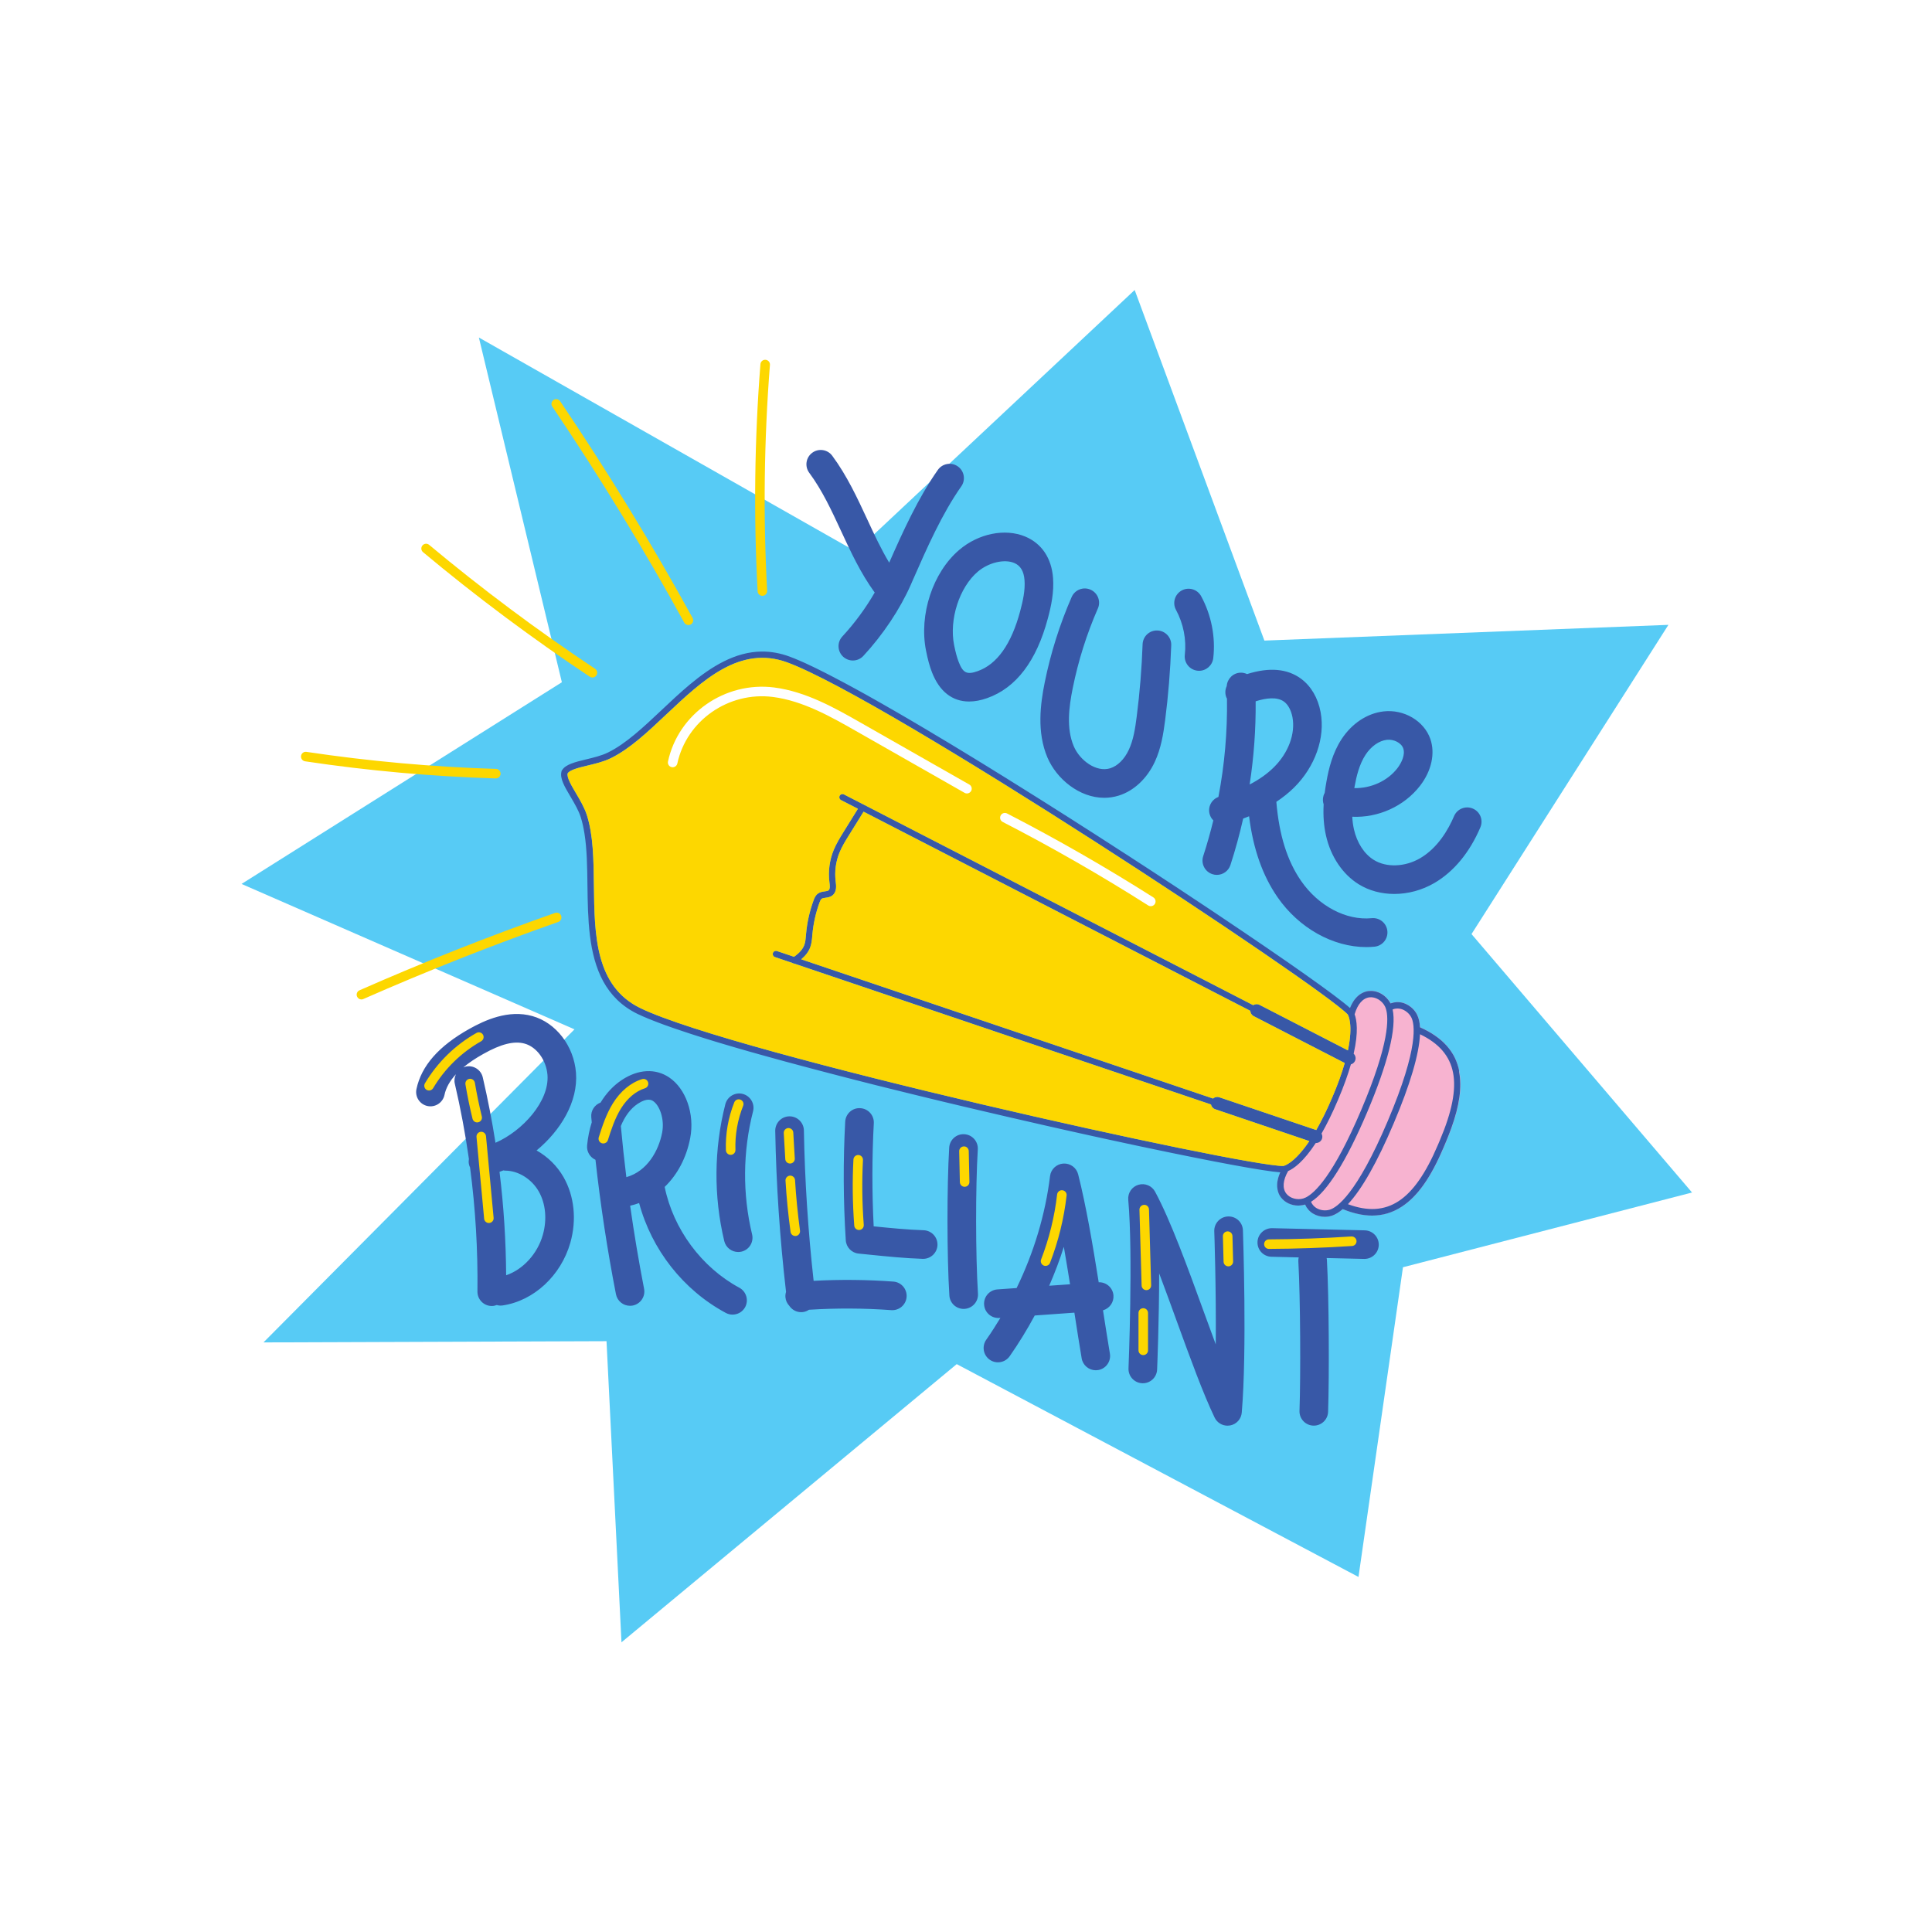 <svg xmlns="http://www.w3.org/2000/svg" xmlns:xlink="http://www.w3.org/1999/xlink" width="400" zoomAndPan="magnify" viewBox="0 0 300 300" height="400" preserveAspectRatio="xMidYMid meet" version="1.0"><defs><clipPath id="0ef115e90f"><path d="M 37.238 45.031 L 262.988 45.031 L 262.988 255.031 L 37.238 255.031 Z M 37.238 45.031 " clip-rule="nonzero"/></clipPath></defs><rect x="-30" width="360" fill="#ffffff" y="-30" height="360" fill-opacity="1"/><rect x="-30" width="360" fill="#ffffff" y="-30" height="360" fill-opacity="1"/><g clip-path="url(#0ef115e90f)"><path fill="#57cbf5" d="M 37.508 137.258 L 87.246 105.938 L 74.359 52.41 L 132.883 85.629 L 176.191 45.031 L 196.332 99.469 L 259.07 97.027 L 228.496 145.043 L 262.738 185.172 L 217.852 196.777 L 210.945 244.867 L 148.559 211.82 L 96.504 255.016 L 94.18 208.258 L 40.914 208.449 L 89.203 159.836 Z M 37.508 137.258 " fill-opacity="1" fill-rule="nonzero"/></g><path fill="#f7b3d0" d="M 225 176.195 C 225 176.188 225 176.188 225.004 176.184 C 225.137 175.844 225.262 175.508 225.379 175.184 C 226.664 171.609 227.059 168.773 226.605 166.391 C 226.023 163.324 224.016 161.066 220.5 159.508 C 220.449 158.703 220.301 158.031 220.031 157.516 C 219.574 156.637 218.742 155.965 217.801 155.711 C 217.172 155.539 216.523 155.578 215.934 155.805 C 215.93 155.797 215.926 155.781 215.922 155.77 C 215.922 155.766 215.914 155.766 215.914 155.762 C 215.855 155.648 215.781 155.539 215.711 155.43 C 215 154.379 213.766 153.754 212.574 153.879 C 211.781 153.965 210.391 154.469 209.574 156.715 C 209.484 156.73 209.398 156.754 209.324 156.812 C 209.117 156.984 209.09 157.297 209.262 157.508 C 209.281 157.527 210.809 159.719 208.02 167.473 C 208.016 167.492 208.008 167.504 208 167.523 C 207.941 167.691 207.879 167.867 207.809 168.043 C 207.773 168.137 207.738 168.227 207.703 168.32 C 207.652 168.469 207.59 168.613 207.531 168.766 C 207.477 168.902 207.422 169.039 207.363 169.184 C 207.316 169.309 207.266 169.43 207.215 169.555 C 207.129 169.777 207.035 170 206.934 170.227 C 206.91 170.281 206.891 170.328 206.867 170.387 C 206.84 170.441 206.816 170.496 206.797 170.551 C 206.703 170.773 206.602 170.996 206.508 171.211 C 206.457 171.332 206.406 171.445 206.352 171.562 C 206.289 171.711 206.219 171.859 206.152 171.996 C 206.094 172.125 206.035 172.254 205.977 172.383 C 205.922 172.496 205.867 172.609 205.812 172.723 C 205.742 172.863 205.68 173 205.617 173.137 C 205.582 173.211 205.543 173.285 205.508 173.359 C 204.391 175.613 203.367 177.211 202.484 178.336 C 202.48 178.34 202.473 178.348 202.473 178.352 C 202.078 178.855 201.719 179.266 201.383 179.602 C 201.375 179.605 201.371 179.609 201.371 179.609 C 201.047 179.941 200.75 180.191 200.492 180.391 C 200.484 180.395 200.477 180.406 200.469 180.41 C 200.383 180.473 200.305 180.527 200.23 180.582 C 200.152 180.637 200.078 180.68 200.008 180.727 C 200.004 180.727 200.004 180.73 200 180.73 C 199.938 180.766 199.879 180.801 199.824 180.828 C 199.816 180.836 199.801 180.844 199.793 180.848 C 199.742 180.875 199.699 180.898 199.656 180.918 C 199.652 180.922 199.645 180.922 199.637 180.93 C 199.594 180.949 199.551 180.969 199.508 180.98 C 199.5 180.988 199.488 180.988 199.48 180.992 C 199.457 181.004 199.43 181.012 199.406 181.016 C 199.395 181.023 199.387 181.023 199.375 181.027 C 199.355 181.031 199.34 181.035 199.328 181.043 C 199.32 181.043 199.316 181.047 199.312 181.047 C 199.293 181.051 199.281 181.055 199.273 181.055 C 199.266 181.055 199.262 181.055 199.258 181.055 C 198.992 181.082 198.793 181.316 198.812 181.586 C 198.816 181.68 198.859 181.758 198.91 181.832 C 197.871 183.973 198.469 185.316 198.957 185.949 C 198.957 185.949 198.961 185.953 198.961 185.953 C 199.574 186.742 200.586 187.188 201.629 187.188 C 201.836 187.188 202.039 187.164 202.246 187.129 C 202.379 187.105 202.512 187.078 202.641 187.039 C 202.648 187.039 202.648 187.039 202.652 187.039 C 202.66 187.035 202.676 187.031 202.688 187.031 C 202.934 187.613 203.352 188.102 203.918 188.438 C 204.461 188.762 205.098 188.93 205.738 188.93 C 206.086 188.93 206.43 188.879 206.762 188.781 C 206.91 188.738 207.062 188.68 207.223 188.605 C 207.637 188.406 208.07 188.121 208.516 187.734 C 208.516 187.734 208.52 187.734 208.52 187.742 C 210.148 188.398 211.668 188.734 213.078 188.734 C 213.898 188.734 214.684 188.617 215.441 188.398 C 216.23 188.164 216.988 187.816 217.715 187.336 C 220.148 185.742 222.203 182.828 224.176 178.184 L 224.508 177.398 C 224.66 177.031 224.801 176.676 224.945 176.328 C 224.945 176.328 224.945 176.32 224.949 176.32 C 224.969 176.277 224.984 176.234 225 176.195 Z M 225 176.195 " fill-opacity="1" fill-rule="nonzero"/><path fill="#3858a7" d="M 226.547 166.137 C 226.523 166.035 226.5 165.926 226.477 165.82 C 226.453 165.719 226.418 165.621 226.387 165.516 C 226.363 165.434 226.344 165.348 226.312 165.27 C 226.281 165.156 226.234 165.047 226.191 164.938 C 226.164 164.875 226.141 164.805 226.117 164.734 C 226.066 164.617 226.012 164.504 225.965 164.391 C 225.938 164.336 225.914 164.281 225.891 164.227 C 225.828 164.105 225.766 163.992 225.703 163.871 C 225.676 163.828 225.652 163.785 225.629 163.738 C 225.559 163.617 225.48 163.496 225.398 163.375 C 225.375 163.34 225.355 163.301 225.332 163.266 C 225.246 163.141 225.156 163.02 225.062 162.898 C 225.043 162.871 225.023 162.84 225 162.816 C 224.902 162.691 224.797 162.57 224.695 162.445 C 224.676 162.426 224.652 162.402 224.633 162.375 C 224.52 162.254 224.406 162.129 224.285 162.008 C 224.27 161.992 224.254 161.973 224.234 161.957 C 224.109 161.832 223.977 161.711 223.844 161.59 C 223.828 161.582 223.82 161.566 223.805 161.559 C 223.668 161.434 223.52 161.316 223.371 161.203 C 223.359 161.191 223.352 161.188 223.34 161.176 C 223.188 161.059 223.027 160.941 222.859 160.828 C 222.855 160.82 222.848 160.816 222.84 160.812 C 222.672 160.699 222.5 160.586 222.324 160.473 C 222.316 160.465 222.312 160.465 222.309 160.461 C 222.125 160.348 221.941 160.238 221.75 160.137 C 221.746 160.137 221.746 160.129 221.738 160.129 C 221.547 160.023 221.348 159.918 221.141 159.82 C 221.137 159.82 221.137 159.812 221.133 159.812 C 220.93 159.711 220.719 159.613 220.5 159.52 C 220.5 159.52 220.496 159.52 220.496 159.512 C 220.484 159.324 220.465 159.152 220.445 158.98 C 220.441 158.945 220.434 158.914 220.43 158.883 C 220.41 158.734 220.387 158.594 220.352 158.457 C 220.336 158.387 220.316 158.32 220.297 158.254 C 220.273 158.156 220.246 158.059 220.215 157.969 C 220.16 157.816 220.098 157.668 220.031 157.535 C 220.027 157.527 220.027 157.52 220.02 157.516 C 219.848 157.184 219.625 156.887 219.363 156.625 C 219.355 156.617 219.34 156.602 219.324 156.59 C 219.25 156.516 219.172 156.449 219.086 156.379 C 219.059 156.355 219.023 156.336 218.988 156.309 C 218.926 156.262 218.855 156.211 218.785 156.16 C 218.77 156.152 218.762 156.148 218.746 156.137 C 218.449 155.949 218.129 155.801 217.789 155.707 C 217.648 155.668 217.508 155.648 217.367 155.629 C 217.332 155.625 217.293 155.617 217.258 155.617 C 217.121 155.605 216.984 155.598 216.844 155.609 C 216.836 155.609 216.824 155.609 216.82 155.613 C 216.68 155.625 216.547 155.645 216.414 155.668 C 216.391 155.672 216.371 155.676 216.344 155.684 C 216.203 155.719 216.059 155.758 215.922 155.812 C 215.914 155.801 215.91 155.785 215.906 155.777 C 215.801 155.574 215.668 155.391 215.531 155.215 C 214.914 154.434 213.992 153.93 213.051 153.871 C 212.984 153.867 212.918 153.875 212.852 153.875 C 212.754 153.875 212.656 153.871 212.555 153.879 C 212.551 153.879 212.547 153.879 212.547 153.879 C 212.496 153.887 212.449 153.891 212.398 153.902 C 212.375 153.906 212.355 153.91 212.328 153.914 C 212.293 153.922 212.262 153.93 212.227 153.934 C 212.195 153.941 212.164 153.949 212.137 153.961 C 212.105 153.969 212.078 153.973 212.047 153.984 C 212.012 153.996 211.977 154.008 211.938 154.02 C 211.914 154.027 211.883 154.039 211.855 154.047 C 211.816 154.062 211.777 154.078 211.734 154.098 C 211.711 154.109 211.688 154.117 211.66 154.133 C 211.617 154.152 211.574 154.172 211.527 154.195 C 211.508 154.207 211.488 154.215 211.469 154.227 C 211.422 154.254 211.367 154.281 211.316 154.316 C 211.305 154.32 211.301 154.324 211.293 154.328 C 211.035 154.488 210.777 154.703 210.527 154.992 C 210.52 154.996 210.516 155 210.512 155.008 C 210.457 155.07 210.398 155.145 210.344 155.215 C 210.332 155.227 210.324 155.242 210.312 155.254 C 210.258 155.32 210.211 155.402 210.156 155.48 C 210.145 155.5 210.129 155.52 210.121 155.539 C 210.07 155.617 210.023 155.703 209.973 155.793 C 209.961 155.812 209.949 155.836 209.938 155.855 C 209.887 155.945 209.84 156.039 209.793 156.137 C 209.785 156.156 209.781 156.172 209.77 156.191 C 209.719 156.293 209.672 156.406 209.625 156.523 C 207.523 154.633 199.766 149.172 189.613 142.375 C 189.57 142.344 189.531 142.312 189.488 142.289 C 189.062 142.008 188.637 141.723 188.203 141.43 C 188.109 141.367 188.016 141.309 187.922 141.242 C 187.539 140.992 187.156 140.734 186.77 140.477 C 186.617 140.375 186.465 140.27 186.305 140.168 C 185.949 139.93 185.582 139.688 185.223 139.453 C 185.039 139.328 184.859 139.211 184.676 139.086 C 184.348 138.867 184.012 138.652 183.684 138.43 C 183.449 138.277 183.223 138.125 182.992 137.969 C 182.695 137.777 182.398 137.582 182.102 137.383 C 181.828 137.203 181.562 137.027 181.285 136.852 C 181.016 136.672 180.742 136.496 180.465 136.312 C 180.164 136.113 179.863 135.918 179.559 135.715 C 179.297 135.543 179.027 135.367 178.762 135.195 C 178.449 134.992 178.133 134.785 177.824 134.582 C 177.566 134.414 177.309 134.25 177.051 134.082 C 176.723 133.863 176.391 133.652 176.055 133.434 C 175.809 133.277 175.566 133.113 175.32 132.953 C 174.973 132.734 174.625 132.504 174.281 132.285 C 174.043 132.129 173.801 131.973 173.559 131.82 C 173.199 131.586 172.844 131.355 172.484 131.125 C 172.25 130.977 172.023 130.828 171.793 130.68 C 171.426 130.441 171.055 130.203 170.691 129.969 C 170.461 129.82 170.23 129.672 170 129.523 C 169.629 129.285 169.254 129.047 168.883 128.809 C 168.656 128.664 168.426 128.516 168.199 128.375 C 167.82 128.133 167.438 127.887 167.059 127.645 C 166.84 127.504 166.629 127.367 166.41 127.227 C 166.02 126.98 165.637 126.734 165.246 126.488 C 165.027 126.352 164.805 126.211 164.59 126.074 C 164.207 125.832 163.824 125.59 163.441 125.348 C 163.219 125.203 162.992 125.066 162.77 124.922 C 162.387 124.68 162 124.434 161.613 124.191 C 161.402 124.059 161.195 123.926 160.984 123.797 C 160.594 123.551 160.195 123.305 159.809 123.062 C 159.59 122.93 159.379 122.789 159.164 122.656 C 158.785 122.422 158.398 122.18 158.02 121.941 C 157.797 121.805 157.578 121.664 157.355 121.527 C 156.98 121.293 156.605 121.059 156.234 120.824 C 156.012 120.688 155.789 120.551 155.566 120.41 C 155.199 120.18 154.828 119.953 154.457 119.727 C 154.238 119.59 154.023 119.457 153.805 119.32 C 153.43 119.09 153.055 118.855 152.684 118.629 C 152.473 118.5 152.262 118.371 152.051 118.242 C 151.68 118.016 151.309 117.789 150.941 117.562 C 150.727 117.434 150.516 117.301 150.301 117.172 C 149.941 116.957 149.586 116.738 149.23 116.52 C 149.012 116.387 148.789 116.254 148.574 116.121 C 148.223 115.91 147.875 115.703 147.531 115.488 C 147.312 115.355 147.09 115.227 146.875 115.094 C 146.531 114.891 146.195 114.691 145.859 114.488 C 145.641 114.355 145.422 114.219 145.199 114.094 C 144.867 113.895 144.539 113.699 144.211 113.5 C 143.992 113.371 143.773 113.238 143.555 113.109 C 143.238 112.922 142.922 112.734 142.609 112.551 C 142.387 112.418 142.16 112.285 141.938 112.156 C 141.629 111.973 141.32 111.797 141.016 111.613 C 140.801 111.492 140.586 111.363 140.371 111.238 C 140.066 111.062 139.766 110.887 139.465 110.711 C 139.25 110.586 139.039 110.465 138.828 110.34 C 138.535 110.172 138.242 110.004 137.957 109.844 C 137.746 109.719 137.539 109.602 137.324 109.48 C 137.047 109.324 136.773 109.164 136.5 109.012 C 136.289 108.895 136.074 108.77 135.867 108.652 C 135.602 108.5 135.336 108.352 135.07 108.203 C 134.863 108.09 134.656 107.973 134.453 107.855 C 134.199 107.715 133.945 107.574 133.695 107.438 C 133.492 107.324 133.289 107.211 133.086 107.102 C 132.84 106.965 132.598 106.836 132.355 106.703 C 132.156 106.594 131.965 106.488 131.773 106.387 C 131.535 106.258 131.309 106.141 131.082 106.016 C 130.887 105.914 130.695 105.809 130.508 105.711 C 130.285 105.59 130.074 105.484 129.859 105.371 C 129.672 105.27 129.484 105.172 129.301 105.078 C 129.094 104.969 128.891 104.867 128.691 104.762 C 128.512 104.668 128.324 104.574 128.152 104.484 C 127.957 104.387 127.77 104.293 127.582 104.199 C 127.406 104.109 127.227 104.023 127.059 103.938 C 126.875 103.848 126.703 103.766 126.527 103.676 C 126.363 103.598 126.195 103.512 126.031 103.438 C 125.859 103.355 125.695 103.281 125.527 103.203 C 125.375 103.129 125.219 103.055 125.07 102.984 C 124.902 102.91 124.746 102.844 124.586 102.77 C 124.445 102.707 124.305 102.641 124.168 102.586 C 124.012 102.516 123.863 102.457 123.711 102.395 C 123.586 102.344 123.457 102.285 123.34 102.238 C 123.16 102.164 122.992 102.105 122.832 102.043 C 122.75 102.012 122.668 101.977 122.59 101.949 C 121.102 101.402 119.668 101.164 118.293 101.172 C 114.152 101.207 110.48 103.484 107.113 106.293 C 105.613 107.543 104.176 108.895 102.789 110.207 C 99.918 112.914 97.211 115.469 94.41 116.848 C 93.402 117.344 92.172 117.637 90.988 117.922 C 89.309 118.328 87.855 118.68 87.293 119.57 C 87.289 119.578 87.281 119.582 87.281 119.586 C 87.27 119.609 87.242 119.637 87.227 119.66 C 87.219 119.676 87.223 119.691 87.215 119.703 C 87.207 119.719 87.199 119.73 87.195 119.746 C 87.184 119.773 87.184 119.805 87.18 119.832 C 87.18 119.844 87.176 119.848 87.176 119.859 C 86.926 120.875 87.668 122.152 88.543 123.629 C 88.547 123.641 88.551 123.645 88.559 123.652 C 88.605 123.734 88.652 123.816 88.699 123.895 C 89.273 124.875 89.848 125.871 90.168 126.863 C 90.426 127.664 90.613 128.523 90.754 129.422 C 91.145 131.859 91.18 134.617 91.219 137.496 C 91.285 142.605 91.359 148.164 93.672 152.387 C 94.82 154.477 96.516 156.246 99.043 157.465 C 99.164 157.523 99.297 157.582 99.426 157.637 C 99.543 157.691 99.652 157.746 99.777 157.801 C 99.91 157.859 100.059 157.918 100.195 157.977 C 100.328 158.039 100.457 158.09 100.602 158.152 C 100.738 158.211 100.898 158.27 101.039 158.328 C 101.195 158.395 101.348 158.453 101.512 158.516 C 101.664 158.574 101.832 158.641 101.988 158.699 C 102.16 158.762 102.324 158.828 102.504 158.895 C 102.672 158.961 102.855 159.023 103.027 159.09 C 103.211 159.152 103.387 159.223 103.574 159.285 C 103.758 159.352 103.949 159.418 104.133 159.484 C 104.332 159.551 104.523 159.621 104.727 159.691 C 104.914 159.754 105.117 159.824 105.312 159.887 C 105.527 159.961 105.734 160.031 105.949 160.105 C 106.152 160.176 106.367 160.242 106.574 160.312 C 106.797 160.387 107.012 160.461 107.246 160.535 C 107.461 160.605 107.684 160.68 107.906 160.746 C 108.141 160.82 108.371 160.895 108.609 160.969 C 108.836 161.039 109.066 161.113 109.301 161.188 C 109.547 161.262 109.789 161.34 110.035 161.418 C 110.27 161.492 110.512 161.562 110.746 161.637 C 111.004 161.715 111.262 161.793 111.523 161.871 C 111.766 161.945 112.008 162.016 112.254 162.09 C 112.527 162.168 112.797 162.254 113.074 162.332 C 113.32 162.406 113.574 162.48 113.824 162.555 C 114.105 162.637 114.387 162.719 114.676 162.801 C 114.926 162.875 115.184 162.949 115.438 163.02 C 115.738 163.102 116.035 163.191 116.34 163.281 C 116.59 163.355 116.855 163.422 117.109 163.496 C 117.418 163.586 117.723 163.668 118.039 163.758 C 118.312 163.832 118.586 163.91 118.859 163.984 C 119.172 164.07 119.477 164.16 119.793 164.242 C 120.066 164.316 120.34 164.391 120.613 164.469 C 120.938 164.559 121.266 164.648 121.598 164.742 C 121.867 164.816 122.145 164.891 122.422 164.965 C 122.758 165.051 123.094 165.145 123.434 165.234 C 123.711 165.309 123.988 165.383 124.262 165.457 C 124.613 165.551 124.961 165.645 125.316 165.738 C 125.598 165.812 125.879 165.887 126.16 165.961 C 126.512 166.055 126.855 166.145 127.211 166.238 C 127.504 166.316 127.801 166.391 128.094 166.469 C 128.441 166.562 128.793 166.652 129.148 166.746 C 129.445 166.824 129.742 166.898 130.039 166.977 C 130.398 167.07 130.758 167.164 131.121 167.258 C 131.418 167.332 131.707 167.41 132.004 167.484 C 132.375 167.578 132.75 167.672 133.121 167.773 C 133.414 167.848 133.707 167.922 134 167.996 C 134.375 168.09 134.75 168.184 135.125 168.281 C 135.422 168.355 135.723 168.43 136.02 168.508 C 136.402 168.602 136.785 168.699 137.168 168.793 C 137.469 168.867 137.77 168.941 138.066 169.016 C 138.441 169.109 138.812 169.203 139.188 169.293 C 139.508 169.371 139.828 169.449 140.152 169.531 C 140.516 169.617 140.883 169.707 141.246 169.801 C 141.57 169.879 141.895 169.957 142.215 170.039 C 142.582 170.125 142.941 170.215 143.309 170.305 C 143.637 170.383 143.969 170.469 144.301 170.547 C 144.664 170.637 145.031 170.723 145.398 170.812 C 145.719 170.891 146.043 170.973 146.363 171.047 C 146.734 171.133 147.109 171.223 147.48 171.312 C 147.809 171.391 148.137 171.469 148.465 171.547 C 148.82 171.633 149.176 171.715 149.531 171.801 C 149.871 171.879 150.219 171.965 150.559 172.043 C 150.91 172.125 151.266 172.211 151.617 172.293 C 151.957 172.371 152.293 172.453 152.633 172.531 C 152.984 172.613 153.34 172.695 153.691 172.777 C 154.031 172.855 154.371 172.938 154.715 173.016 C 155.059 173.094 155.406 173.172 155.746 173.258 C 156.094 173.336 156.438 173.414 156.785 173.5 C 157.121 173.578 157.461 173.656 157.797 173.73 C 158.148 173.809 158.496 173.895 158.844 173.973 C 159.164 174.047 159.48 174.121 159.801 174.191 C 160.168 174.273 160.531 174.355 160.895 174.441 C 161.191 174.512 161.488 174.574 161.781 174.645 C 162.164 174.734 162.547 174.816 162.93 174.906 C 163.211 174.969 163.492 175.035 163.77 175.094 C 164.148 175.176 164.535 175.266 164.91 175.352 C 165.188 175.414 165.465 175.473 165.738 175.539 C 166.121 175.621 166.504 175.711 166.883 175.793 C 167.152 175.852 167.418 175.914 167.688 175.973 C 168.066 176.055 168.445 176.141 168.824 176.223 C 169.066 176.277 169.301 176.328 169.539 176.383 C 169.953 176.469 170.363 176.562 170.773 176.652 C 170.961 176.691 171.148 176.738 171.336 176.777 C 171.773 176.871 172.207 176.969 172.637 177.059 C 172.824 177.098 173 177.137 173.188 177.176 C 173.625 177.27 174.059 177.363 174.488 177.457 C 174.637 177.488 174.781 177.523 174.922 177.551 C 175.383 177.648 175.836 177.75 176.293 177.844 C 176.41 177.867 176.523 177.891 176.637 177.918 C 177.117 178.02 177.59 178.117 178.059 178.219 C 178.121 178.234 178.18 178.242 178.238 178.254 C 188.465 180.41 196.25 181.859 198.793 182.039 C 198.742 182.148 198.699 182.254 198.66 182.363 C 198.648 182.383 198.641 182.41 198.637 182.43 C 198.598 182.527 198.566 182.625 198.535 182.719 C 198.527 182.746 198.523 182.77 198.512 182.793 C 198.48 182.887 198.457 182.98 198.438 183.07 C 198.434 183.094 198.43 183.121 198.422 183.141 C 198.402 183.227 198.383 183.316 198.367 183.406 C 198.363 183.426 198.363 183.445 198.359 183.461 C 198.344 183.551 198.336 183.637 198.324 183.723 C 198.324 183.73 198.324 183.742 198.324 183.75 C 198.293 184.121 198.32 184.453 198.379 184.738 C 198.383 184.754 198.383 184.77 198.387 184.785 C 198.398 184.836 198.414 184.891 198.43 184.941 C 198.434 184.965 198.441 184.992 198.449 185.016 C 198.461 185.059 198.477 185.105 198.492 185.148 C 198.504 185.18 198.512 185.207 198.523 185.234 C 198.535 185.273 198.551 185.305 198.566 185.34 C 198.582 185.371 198.598 185.398 198.605 185.43 C 198.621 185.461 198.637 185.488 198.648 185.52 C 198.672 185.555 198.684 185.582 198.703 185.617 C 198.719 185.637 198.73 185.66 198.742 185.684 C 198.77 185.723 198.793 185.754 198.812 185.797 C 198.824 185.805 198.828 185.82 198.836 185.836 C 198.871 185.883 198.902 185.93 198.938 185.969 C 199.551 186.758 200.562 187.203 201.605 187.203 C 201.688 187.203 201.777 187.191 201.859 187.184 C 202.117 187.164 202.375 187.129 202.625 187.055 C 202.637 187.051 202.652 187.043 202.66 187.043 C 202.723 187.184 202.789 187.316 202.867 187.445 C 202.879 187.457 202.891 187.473 202.898 187.488 C 203.059 187.73 203.246 187.953 203.473 188.145 C 203.492 188.164 203.516 188.18 203.535 188.199 C 203.648 188.289 203.77 188.379 203.895 188.449 C 204.441 188.777 205.078 188.945 205.719 188.945 C 206.066 188.945 206.41 188.895 206.742 188.797 C 206.891 188.754 207.043 188.688 207.203 188.617 C 207.285 188.578 207.371 188.531 207.453 188.484 C 207.516 188.449 207.582 188.418 207.652 188.379 C 207.766 188.309 207.883 188.23 207.996 188.145 C 208.027 188.125 208.055 188.102 208.086 188.082 C 208.219 187.98 208.355 187.875 208.496 187.754 C 208.496 187.754 208.5 187.75 208.5 187.75 C 208.504 187.75 208.504 187.75 208.512 187.754 C 208.707 187.836 208.91 187.914 209.102 187.98 C 209.109 187.98 209.113 187.988 209.113 187.988 C 209.305 188.055 209.504 188.121 209.691 188.184 C 209.699 188.191 209.711 188.191 209.723 188.195 C 209.902 188.254 210.09 188.309 210.273 188.355 C 210.293 188.363 210.312 188.367 210.332 188.371 C 210.508 188.418 210.676 188.461 210.844 188.496 C 210.875 188.504 210.918 188.512 210.949 188.52 C 211.105 188.551 211.254 188.586 211.406 188.609 C 211.465 188.617 211.523 188.625 211.578 188.633 C 211.707 188.652 211.836 188.672 211.957 188.688 C 212.051 188.699 212.141 188.703 212.234 188.711 C 212.328 188.723 212.422 188.734 212.512 188.738 C 212.695 188.746 212.879 188.754 213.059 188.754 C 213.07 188.754 213.086 188.754 213.094 188.754 C 213.906 188.746 214.68 188.641 215.422 188.418 C 216.207 188.184 216.961 187.836 217.684 187.359 C 220.121 185.766 222.176 182.852 224.145 178.207 L 224.477 177.43 C 224.801 176.656 225.09 175.922 225.348 175.215 C 226.637 171.641 227.027 168.809 226.57 166.426 C 226.59 166.305 226.566 166.223 226.547 166.137 Z M 206.871 170.383 C 205.996 172.457 205.16 174.121 204.387 175.469 L 189.324 170.379 C 188.977 170.262 188.617 170.348 188.359 170.574 L 124.418 148.957 C 125.109 148.375 125.562 147.77 125.816 147.094 C 126.031 146.512 126.082 145.914 126.129 145.332 L 126.152 145.094 C 126.305 143.402 126.68 141.73 127.262 140.133 C 127.348 139.906 127.441 139.668 127.582 139.566 C 127.715 139.465 127.945 139.438 128.188 139.402 C 128.543 139.352 128.941 139.297 129.281 139.016 C 129.969 138.457 129.852 137.531 129.766 136.855 C 129.574 135.34 129.781 133.789 130.359 132.379 C 130.746 131.438 131.297 130.539 131.836 129.676 L 134.098 126.035 L 194.141 156.953 C 194.16 157.293 194.348 157.613 194.668 157.781 L 208.801 165.059 C 208.371 166.559 207.754 168.316 206.871 170.383 Z M 99.484 156.562 C 92.41 153.16 92.312 145.188 92.219 137.473 C 92.168 133.453 92.117 129.656 91.121 126.547 C 90.742 125.371 90.039 124.188 89.422 123.141 C 88.715 121.945 87.988 120.711 88.141 120.082 C 88.488 119.531 89.883 119.195 91.23 118.871 C 92.41 118.59 93.754 118.27 94.859 117.719 C 97.793 116.277 100.555 113.672 103.48 110.914 C 109.094 105.621 114.902 100.141 122.27 102.863 C 137.672 108.543 204.781 152.844 209.262 157.508 C 209.359 157.66 210.145 159.074 209.297 163.098 L 195.574 156.027 C 195.246 155.859 194.875 155.895 194.59 156.078 L 131.047 123.352 C 130.805 123.23 130.508 123.324 130.379 123.566 C 130.254 123.809 130.348 124.105 130.59 124.23 L 133.215 125.578 L 130.996 129.152 C 130.438 130.051 129.859 130.984 129.445 132.004 C 128.805 133.57 128.574 135.289 128.789 136.973 C 128.848 137.445 128.922 138.031 128.66 138.242 C 128.531 138.344 128.301 138.379 128.051 138.41 C 127.711 138.453 127.332 138.508 126.992 138.762 C 126.629 139.031 126.461 139.43 126.332 139.781 C 125.715 141.461 125.324 143.211 125.164 144.996 L 125.145 145.238 C 125.098 145.773 125.055 146.277 124.887 146.738 C 124.645 147.391 124.129 147.973 123.289 148.562 L 120.641 147.672 C 120.387 147.582 120.105 147.719 120.016 147.98 C 119.926 148.242 120.062 148.52 120.328 148.609 L 123.047 149.527 C 123.133 149.59 123.234 149.625 123.34 149.625 L 188.039 171.5 C 188.109 171.836 188.34 172.121 188.688 172.238 L 203.312 177.188 C 200.996 180.621 199.422 181.016 199.266 181.047 C 199.262 181.047 199.262 181.047 199.262 181.047 C 192.688 181.051 114.27 163.668 99.484 156.562 Z M 199.742 185.348 C 199.098 184.523 199.203 183.277 200.02 181.84 C 200.859 181.48 202.383 180.438 204.316 177.48 C 204.324 177.48 204.336 177.488 204.348 177.488 C 204.758 177.488 205.141 177.227 205.281 176.816 C 205.375 176.543 205.332 176.258 205.207 176.02 C 206.012 174.617 206.871 172.895 207.773 170.77 C 208.68 168.641 209.32 166.828 209.766 165.273 C 210.027 165.207 210.254 165.031 210.387 164.777 C 210.59 164.379 210.5 163.91 210.195 163.621 C 210.98 160.176 210.664 158.352 210.344 157.5 C 210.809 155.914 211.629 154.977 212.668 154.863 C 213.574 154.766 214.57 155.344 215.035 156.23 C 215.102 156.348 215.156 156.488 215.203 156.641 C 215.66 158.066 215.762 161.996 211.391 172.305 C 207.02 182.613 204.117 185.266 202.781 185.934 C 202.637 186.004 202.5 186.059 202.371 186.098 C 201.406 186.383 200.305 186.066 199.742 185.348 Z M 206.48 187.84 C 205.805 188.043 205.02 187.949 204.426 187.594 C 204.133 187.418 203.777 187.113 203.582 186.609 C 206.074 185.074 209.078 180.285 212.301 172.688 C 215.523 165.086 216.879 159.602 216.246 156.75 C 216.746 156.543 217.215 156.582 217.539 156.668 C 218.207 156.848 218.82 157.352 219.145 157.973 C 219.668 158.98 220.367 162.57 215.5 174.047 C 210.633 185.52 207.57 187.512 206.48 187.84 Z M 223.602 177.012 L 223.27 177.797 C 221.402 182.195 219.414 185.051 217.176 186.512 C 214.953 187.969 212.375 188.125 209.305 186.984 C 211.441 184.719 213.852 180.48 216.414 174.43 C 218.977 168.383 220.355 163.703 220.5 160.598 C 223.453 162.012 225.133 163.973 225.633 166.582 C 226.137 169.199 225.469 172.609 223.602 177.012 Z M 125.656 73.41 C 124.926 72.422 125.137 71.031 126.125 70.305 C 127.113 69.574 128.508 69.785 129.234 70.773 C 131.531 73.883 133.121 77.32 134.664 80.641 C 135.758 83.008 136.816 85.277 138.074 87.367 C 140.18 82.594 142.562 77.32 145.633 72.961 C 146.34 71.961 147.727 71.719 148.73 72.422 C 149.734 73.129 149.977 74.516 149.27 75.52 C 146.262 79.797 143.965 85.02 141.746 90.07 L 141.406 90.852 C 139.766 94.574 137.094 98.582 134.059 101.852 C 133.621 102.324 133.027 102.562 132.43 102.562 C 131.891 102.562 131.348 102.363 130.918 101.969 C 130.02 101.133 129.965 99.727 130.801 98.828 C 132.711 96.77 134.453 94.387 135.824 92.008 C 133.66 89.039 132.117 85.727 130.633 82.52 C 129.113 79.242 127.688 76.156 125.656 73.41 Z M 143.793 101.031 C 144.062 102.402 144.359 103.465 144.711 104.379 C 145.871 107.375 147.875 108.93 150.48 108.93 C 151.355 108.93 152.293 108.758 153.289 108.402 C 157.773 106.82 160.938 102.66 162.707 96.039 C 163.23 94.09 163.684 91.973 163.516 89.727 C 163.281 86.656 161.742 84.375 159.188 83.312 C 156.059 82.012 151.938 82.84 148.949 85.387 C 144.844 88.871 142.676 95.453 143.793 101.031 Z M 151.828 88.77 C 153.5 87.352 155.926 86.77 157.48 87.414 C 158.453 87.82 158.98 88.688 159.086 90.066 C 159.211 91.652 158.832 93.324 158.414 94.895 C 157.047 100.012 154.828 103.148 151.812 104.215 C 150.145 104.809 149.531 104.512 148.859 102.773 C 148.602 102.105 148.375 101.273 148.152 100.16 C 147.359 96.199 148.973 91.195 151.828 88.77 Z M 182.605 94.695 C 182.023 93.617 182.422 92.27 183.504 91.684 C 184.586 91.102 185.934 91.504 186.516 92.582 C 188.102 95.516 188.77 98.926 188.395 102.191 C 188.266 103.32 187.305 104.16 186.191 104.16 C 186.105 104.16 186.023 104.156 185.934 104.145 C 184.715 104.008 183.84 102.906 183.977 101.688 C 184.25 99.316 183.762 96.836 182.605 94.695 Z M 189.195 123.75 C 188.102 124.156 187.5 125.344 187.848 126.469 C 187.953 126.828 188.152 127.145 188.406 127.391 C 187.949 129.258 187.43 131.109 186.832 132.945 C 186.453 134.109 187.094 135.363 188.262 135.742 C 188.488 135.816 188.719 135.852 188.949 135.852 C 189.887 135.852 190.758 135.254 191.062 134.316 C 191.836 131.938 192.488 129.535 193.039 127.109 C 193.348 126.992 193.66 126.871 193.957 126.75 C 194.59 131.82 196.047 135.957 198.379 139.324 C 201.707 144.125 206.992 147.062 212.145 147.062 C 212.574 147.062 213.004 147.043 213.434 147 C 214.656 146.879 215.551 145.793 215.43 144.57 C 215.312 143.352 214.223 142.453 213 142.574 C 209.027 142.961 204.734 140.691 202.035 136.789 C 199.875 133.672 198.617 129.648 198.191 124.508 C 199.203 123.832 200.121 123.102 200.926 122.309 C 204.219 119.055 205.805 114.562 205.062 110.574 C 204.652 108.371 203.574 106.531 202.023 105.391 C 199.891 103.82 197.074 103.582 193.641 104.672 C 193.328 104.523 192.984 104.441 192.613 104.453 C 191.461 104.496 190.562 105.41 190.488 106.531 C 190.227 107.086 190.188 107.75 190.453 108.355 C 190.473 108.402 190.5 108.434 190.523 108.473 C 190.602 113.613 190.156 118.723 189.195 123.75 Z M 199.391 108.957 C 200.02 109.422 200.492 110.301 200.695 111.379 C 201.168 113.938 200.062 116.91 197.805 119.141 C 196.777 120.16 195.539 121.039 194.043 121.816 C 194.699 117.555 195.016 113.238 194.977 108.898 C 196.582 108.387 198.305 108.16 199.391 108.957 Z M 228.699 125.555 C 227.57 125.074 226.266 125.598 225.785 126.73 C 224.891 128.828 223.258 131.66 220.516 133.266 C 218.168 134.633 215.277 134.742 213.328 133.531 C 211.836 132.609 210.715 130.875 210.238 128.773 C 210.102 128.156 210.012 127.516 209.977 126.824 C 213.984 127.008 218.035 125.219 220.516 122 C 222.289 119.699 222.879 116.984 222.102 114.742 C 221.121 111.934 218 110.098 214.824 110.469 C 212.285 110.766 209.914 112.34 208.316 114.777 C 206.895 116.957 206.316 119.418 205.977 121.324 C 205.863 121.941 205.773 122.539 205.699 123.117 C 205.625 123.25 205.566 123.395 205.516 123.547 C 205.375 124.012 205.395 124.48 205.535 124.902 C 205.441 126.664 205.562 128.25 205.898 129.742 C 206.629 133.004 208.48 135.758 210.98 137.309 C 212.605 138.316 214.527 138.812 216.504 138.812 C 218.617 138.812 220.797 138.242 222.754 137.098 C 225.75 135.344 228.215 132.359 229.871 128.469 C 230.355 127.336 229.832 126.035 228.699 125.555 Z M 210.348 122.109 C 210.613 120.617 211.051 118.711 212.039 117.203 C 212.898 115.891 214.129 115.02 215.336 114.879 C 216.426 114.75 217.602 115.355 217.895 116.207 C 218.23 117.168 217.648 118.426 216.988 119.285 C 215.441 121.293 212.859 122.43 210.297 122.379 C 210.316 122.293 210.332 122.203 210.348 122.109 Z M 162.223 105.973 C 163.141 101.426 164.551 96.961 166.406 92.707 C 166.902 91.582 168.211 91.066 169.332 91.562 C 170.457 92.055 170.973 93.363 170.477 94.484 C 168.742 98.449 167.43 102.609 166.574 106.852 C 165.988 109.754 165.547 113.09 166.734 115.879 C 167.652 118.043 170.199 119.973 172.395 119.297 C 173.547 118.934 174.598 117.895 175.277 116.438 C 176 114.898 176.273 113.109 176.508 111.262 C 176.984 107.555 177.289 103.781 177.422 100.043 C 177.469 98.82 178.477 97.855 179.727 97.902 C 180.949 97.945 181.914 98.973 181.867 100.199 C 181.73 104.074 181.414 107.984 180.922 111.828 C 180.648 113.949 180.297 116.199 179.309 118.316 C 178.098 120.91 176.059 122.809 173.719 123.539 C 172.969 123.773 172.211 123.883 171.469 123.883 C 167.605 123.883 164.059 120.953 162.641 117.617 C 160.977 113.688 161.547 109.328 162.223 105.973 Z M 89.438 166.566 C 89.109 162.414 86.336 158.801 82.672 157.777 C 78.938 156.73 75.285 158.418 72.863 159.773 C 68.121 162.438 65.438 165.492 64.668 169.105 C 64.41 170.305 65.176 171.484 66.375 171.742 C 67.57 171.996 68.758 171.234 69.016 170.031 C 69.25 168.914 69.848 167.84 70.801 166.805 C 70.586 167.25 70.5 167.762 70.625 168.285 C 71.527 172.145 72.254 176.047 72.812 179.965 C 72.77 180.207 72.758 180.461 72.805 180.719 C 72.84 180.922 72.906 181.109 72.992 181.289 C 73.832 187.668 74.215 194.109 74.137 200.539 C 74.121 201.77 75.105 202.777 76.332 202.793 C 76.34 202.793 76.352 202.793 76.359 202.793 C 76.637 202.793 76.898 202.738 77.141 202.645 C 77.328 202.699 77.527 202.734 77.73 202.734 C 77.836 202.734 77.949 202.723 78.059 202.707 C 82.891 201.988 87.113 198.074 88.562 192.969 C 89.566 189.438 89.184 185.734 87.523 182.812 C 86.516 181.035 85.031 179.602 83.32 178.641 C 87.055 175.551 89.789 171.07 89.438 166.566 Z M 72.289 165.625 C 72.172 165.656 72.059 165.699 71.949 165.742 C 72.797 165.031 73.824 164.34 75.047 163.656 C 77.801 162.105 79.848 161.598 81.477 162.055 C 83.344 162.578 84.828 164.621 85.012 166.914 C 85.328 170.98 81.168 175.605 76.938 177.449 C 76.406 174.035 75.746 170.645 74.961 167.277 C 74.68 166.09 73.484 165.344 72.289 165.625 Z M 78.488 181.777 C 80.488 181.785 82.566 183.086 83.66 185.012 C 84.738 186.906 84.965 189.371 84.289 191.758 C 83.449 194.715 81.195 197.141 78.594 198.023 C 78.559 192.652 78.219 187.285 77.566 181.961 C 77.762 181.891 77.965 181.816 78.164 181.738 C 78.273 181.758 78.375 181.777 78.488 181.777 Z M 114.797 199.953 C 108.93 196.793 104.539 190.832 103.211 184.305 C 105.172 182.418 106.59 179.801 107.18 176.691 C 107.887 172.984 106.5 169.027 103.887 167.289 C 101.766 165.875 99.105 166.02 96.586 167.68 C 95.254 168.551 94.133 169.758 93.254 171.207 C 92.34 171.547 91.723 172.453 91.812 173.469 C 91.836 173.734 91.863 174.008 91.887 174.273 C 91.531 175.398 91.285 176.605 91.164 177.871 C 91.078 178.84 91.625 179.707 92.465 180.094 C 93.238 187.09 94.301 194.082 95.645 200.965 C 95.852 202.027 96.781 202.762 97.824 202.762 C 97.969 202.762 98.109 202.746 98.254 202.723 C 99.461 202.484 100.246 201.32 100.012 200.117 C 99.184 195.852 98.461 191.547 97.848 187.223 C 98.324 187.113 98.793 186.977 99.242 186.809 C 101.18 194.031 106.074 200.305 112.699 203.867 C 113.035 204.051 113.395 204.133 113.75 204.133 C 114.543 204.133 115.309 203.711 115.711 202.965 C 116.285 201.883 115.879 200.535 114.797 199.953 Z M 96.406 174.852 C 97.02 173.336 97.922 172.121 99.039 171.387 C 100.547 170.395 101.207 170.836 101.426 170.98 C 102.418 171.641 103.219 173.762 102.82 175.859 C 102.285 178.66 100.523 181.871 97.258 182.789 C 96.93 180.148 96.645 177.496 96.406 174.852 Z M 116.934 172.566 C 115.336 178.805 115.281 185.41 116.785 191.676 C 117.07 192.871 116.336 194.07 115.141 194.352 C 114.965 194.391 114.793 194.41 114.621 194.41 C 113.617 194.41 112.703 193.723 112.461 192.707 C 110.797 185.746 110.855 178.402 112.629 171.465 C 112.938 170.273 114.145 169.559 115.332 169.863 C 116.516 170.172 117.238 171.379 116.934 172.566 Z M 140.777 201.387 C 140.688 202.609 139.617 203.527 138.398 203.438 C 134.16 203.129 129.867 203.109 125.617 203.379 C 125.34 203.562 125.02 203.695 124.664 203.738 C 124.574 203.75 124.48 203.754 124.398 203.754 C 123.641 203.754 122.961 203.363 122.555 202.758 C 122.223 202.402 122 201.941 121.961 201.426 C 121.938 201.137 121.977 200.863 122.055 200.602 C 121.098 192.332 120.527 183.93 120.379 175.605 C 120.359 174.383 121.336 173.363 122.562 173.344 C 122.578 173.344 122.59 173.344 122.605 173.344 C 123.812 173.344 124.801 174.312 124.828 175.527 C 124.965 183.301 125.48 191.152 126.34 198.887 C 130.465 198.664 134.617 198.703 138.727 199.004 C 139.949 199.094 140.867 200.16 140.777 201.387 Z M 145.57 193.324 C 145.531 194.523 144.543 195.473 143.348 195.473 C 143.32 195.473 143.297 195.473 143.273 195.473 C 140.551 195.383 137.73 195.102 135 194.824 C 134.441 194.77 133.883 194.711 133.332 194.656 C 132.246 194.555 131.402 193.676 131.332 192.59 C 130.941 186.48 130.914 180.285 131.242 174.176 C 131.309 172.949 132.355 171.992 133.586 172.078 C 134.809 172.141 135.75 173.188 135.684 174.418 C 135.398 179.723 135.395 185.098 135.664 190.426 C 138.254 190.688 140.926 190.949 143.426 191.031 C 144.645 191.074 145.609 192.098 145.57 193.324 Z M 151.859 200.883 C 151.938 202.105 151.004 203.16 149.777 203.242 C 149.73 203.246 149.684 203.246 149.637 203.246 C 148.469 203.246 147.492 202.344 147.418 201.168 C 147.035 195.16 147.027 184.215 147.391 178.203 C 147.465 176.98 148.52 176.039 149.75 176.121 C 150.973 176.195 151.906 177.25 151.832 178.473 C 151.473 184.336 151.484 195.016 151.859 200.883 Z M 193 191.027 C 193.023 191.789 193.641 209.766 192.82 219.348 C 192.738 220.348 191.992 221.164 191.008 221.344 C 190.875 221.367 190.742 221.379 190.609 221.379 C 189.762 221.379 188.977 220.898 188.602 220.113 C 186.812 216.379 184.828 210.922 182.727 205.152 C 181.824 202.66 180.906 200.137 179.996 197.73 C 179.988 205.113 179.695 212.195 179.676 212.66 C 179.625 213.883 178.594 214.844 177.363 214.789 C 176.137 214.738 175.184 213.703 175.234 212.477 C 175.238 212.301 175.961 194.863 175.195 186.301 C 175.102 185.246 175.758 184.273 176.77 183.973 C 177.777 183.672 178.867 184.117 179.363 185.051 C 181.77 189.512 184.383 196.695 186.906 203.641 C 187.543 205.387 188.168 207.109 188.781 208.754 C 188.863 200.215 188.559 191.312 188.551 191.188 C 188.508 189.961 189.473 188.93 190.695 188.891 C 190.723 188.891 190.75 188.891 190.777 188.891 C 191.973 188.887 192.953 189.828 193 191.027 Z M 172.898 201.164 C 172.812 199.969 171.797 199.07 170.605 199.109 C 169.676 193.25 168.633 187.145 167.414 182.344 C 167.152 181.309 166.184 180.613 165.117 180.676 C 164.051 180.746 163.18 181.559 163.051 182.621 C 162.32 188.574 160.551 194.465 157.859 200.008 L 154.871 200.219 C 153.648 200.309 152.723 201.371 152.812 202.594 C 152.895 203.766 153.867 204.656 155.023 204.656 C 155.078 204.656 155.133 204.656 155.184 204.652 L 155.34 204.645 C 154.645 205.797 153.914 206.934 153.137 208.043 C 152.438 209.051 152.68 210.434 153.688 211.141 C 154.695 211.84 156.078 211.598 156.785 210.59 C 158.211 208.555 159.504 206.434 160.672 204.27 L 166.832 203.828 C 166.832 203.832 166.832 203.84 166.832 203.844 C 167.227 206.379 167.598 208.773 167.961 210.922 C 168.145 212.008 169.09 212.773 170.152 212.773 C 170.273 212.773 170.398 212.762 170.523 212.742 C 171.73 212.543 172.547 211.395 172.344 210.184 C 172.004 208.148 171.648 205.871 171.273 203.465 C 172.281 203.176 172.973 202.234 172.898 201.164 Z M 162.918 199.648 C 163.785 197.664 164.551 195.648 165.191 193.605 C 165.527 195.523 165.844 197.48 166.156 199.422 Z M 214.094 193.32 C 214.062 194.527 213.074 195.484 211.871 195.484 C 211.852 195.484 211.836 195.484 211.816 195.484 L 206 195.348 C 206.016 195.43 206.035 195.512 206.039 195.594 C 206.367 201.434 206.414 213.676 206.227 219.227 C 206.188 220.426 205.199 221.371 204.012 221.371 C 203.984 221.371 203.961 221.371 203.93 221.371 C 202.707 221.332 201.742 220.301 201.785 219.078 C 201.977 213.613 201.926 201.582 201.605 195.848 C 201.594 195.641 201.617 195.441 201.664 195.25 L 197.43 195.148 C 196.203 195.121 195.23 194.105 195.262 192.879 C 195.289 191.656 196.324 190.691 197.535 190.711 L 211.926 191.047 C 213.148 191.078 214.121 192.094 214.094 193.32 Z M 214.094 193.32 " fill-opacity="1" fill-rule="nonzero"/><path fill="#fdd700" d="M 202.691 187.031 Z M 88.551 123.621 C 88.559 123.629 88.562 123.633 88.566 123.645 C 88.617 123.723 88.66 123.809 88.711 123.887 C 88.66 123.809 88.617 123.723 88.566 123.645 C 88.562 123.633 88.559 123.625 88.551 123.621 Z M 91.23 137.48 C 91.195 134.605 91.156 131.844 90.766 129.406 C 91.156 131.844 91.191 134.605 91.23 137.48 C 91.293 142.586 91.367 148.148 93.68 152.371 C 91.363 148.148 91.289 142.59 91.23 137.48 Z M 74.66 175.746 C 74.25 175.785 73.953 176.145 73.992 176.551 L 75.176 189.234 C 75.211 189.621 75.535 189.906 75.91 189.906 C 75.934 189.906 75.957 189.906 75.98 189.902 C 76.391 189.863 76.688 189.504 76.648 189.098 L 75.465 176.41 C 75.426 176.008 75.055 175.707 74.66 175.746 Z M 86.195 141.758 C 75.965 145.359 65.75 149.402 55.824 153.773 C 55.449 153.934 55.281 154.375 55.445 154.75 C 55.566 155.027 55.84 155.195 56.121 155.195 C 56.219 155.195 56.324 155.176 56.418 155.129 C 66.309 150.777 76.488 146.746 86.684 143.16 C 87.07 143.02 87.273 142.602 87.141 142.215 C 87.008 141.82 86.586 141.625 86.195 141.758 Z M 205.742 188.93 Z M 198.961 185.953 C 198.961 185.953 198.957 185.949 198.957 185.949 C 198.961 185.949 198.961 185.953 198.961 185.953 C 199.574 186.742 200.586 187.188 201.629 187.188 C 200.586 187.188 199.574 186.742 198.961 185.953 Z M 209.844 191.996 C 205.602 192.277 201.289 192.43 197.031 192.449 C 196.621 192.449 196.289 192.785 196.293 193.195 C 196.293 193.605 196.625 193.93 197.035 193.93 C 197.035 193.93 197.035 193.93 197.039 193.93 C 201.332 193.91 205.676 193.758 209.949 193.477 C 210.359 193.453 210.664 193.098 210.641 192.688 C 210.605 192.277 210.25 191.977 209.844 191.996 Z M 99.707 167.566 C 97.949 168.102 96.332 169.445 95.156 171.348 C 94.121 173.023 93.512 174.914 92.977 176.59 C 92.855 176.98 93.066 177.395 93.457 177.523 C 93.531 177.547 93.609 177.555 93.684 177.555 C 94 177.555 94.289 177.355 94.391 177.043 C 94.898 175.453 95.477 173.652 96.422 172.133 C 97.41 170.535 98.734 169.422 100.145 168.988 C 100.535 168.867 100.758 168.453 100.637 168.059 C 100.516 167.664 100.102 167.441 99.707 167.566 Z M 205.824 172.723 C 205.879 172.609 205.93 172.496 205.984 172.383 C 206.047 172.254 206.105 172.125 206.164 171.996 C 206.227 171.855 206.297 171.707 206.363 171.562 C 206.414 171.449 206.465 171.332 206.52 171.211 C 206.613 170.996 206.707 170.777 206.805 170.551 C 206.832 170.496 206.855 170.441 206.875 170.387 C 206.898 170.336 206.918 170.281 206.945 170.227 C 207.039 170 207.133 169.77 207.227 169.555 C 207.273 169.426 207.324 169.309 207.375 169.184 C 207.43 169.047 207.488 168.902 207.543 168.766 C 207.602 168.617 207.656 168.469 207.715 168.32 C 207.75 168.227 207.785 168.133 207.82 168.043 C 207.883 167.871 207.945 167.691 208.012 167.523 C 208.016 167.504 208.027 167.492 208.031 167.473 C 208.344 166.602 208.598 165.801 208.812 165.066 L 194.68 157.789 C 194.352 157.621 194.164 157.301 194.148 156.961 L 134.094 126.039 L 131.832 129.684 C 131.293 130.547 130.738 131.445 130.355 132.383 C 129.777 133.793 129.574 135.344 129.762 136.859 C 129.844 137.535 129.965 138.461 129.277 139.023 C 128.938 139.305 128.531 139.359 128.18 139.406 C 127.938 139.441 127.711 139.473 127.578 139.57 C 127.434 139.68 127.34 139.91 127.258 140.137 C 126.668 141.738 126.297 143.406 126.145 145.098 L 126.125 145.336 C 126.078 145.914 126.027 146.516 125.809 147.098 C 125.559 147.773 125.102 148.383 124.41 148.965 L 188.355 170.582 C 188.613 170.359 188.973 170.27 189.32 170.383 L 204.379 175.473 C 204.742 174.84 205.117 174.141 205.508 173.359 C 205.543 173.285 205.582 173.211 205.617 173.137 C 205.684 173 205.754 172.863 205.824 172.723 Z M 123.453 183.25 C 123.43 182.84 123.066 182.531 122.668 182.551 C 122.258 182.578 121.945 182.926 121.973 183.336 C 122.133 185.988 122.395 188.66 122.758 191.285 C 122.805 191.656 123.129 191.926 123.488 191.926 C 123.523 191.926 123.559 191.926 123.59 191.922 C 123.996 191.867 124.277 191.492 124.223 191.086 C 123.875 188.496 123.613 185.859 123.453 183.25 Z M 215.457 188.391 C 215.457 188.391 215.449 188.391 215.449 188.391 C 215.449 188.391 215.449 188.391 215.457 188.391 Z M 134 180.129 C 134.02 179.719 133.707 179.371 133.297 179.348 C 132.883 179.332 132.543 179.641 132.52 180.051 C 132.34 183.457 132.387 186.906 132.648 190.309 C 132.676 190.699 133.004 190.992 133.383 190.992 C 133.402 190.992 133.422 190.992 133.441 190.992 C 133.852 190.965 134.152 190.609 134.125 190.199 C 133.871 186.863 133.828 183.469 134 180.129 Z M 215.91 155.762 C 215.91 155.766 215.914 155.766 215.914 155.77 C 215.852 155.652 215.781 155.539 215.703 155.43 C 215.781 155.535 215.852 155.648 215.91 155.762 Z M 122.672 180.672 C 122.688 180.672 122.703 180.672 122.719 180.672 C 123.129 180.648 123.438 180.297 123.414 179.891 L 123.18 175.859 C 123.156 175.449 122.801 175.156 122.402 175.16 C 121.992 175.188 121.68 175.539 121.703 175.941 L 121.938 179.977 C 121.957 180.371 122.281 180.672 122.672 180.672 Z M 114.984 170.754 C 114.605 170.602 114.176 170.785 114.023 171.164 C 113.078 173.508 112.629 176.086 112.719 178.609 C 112.734 179.008 113.059 179.324 113.461 179.324 C 113.469 179.324 113.48 179.324 113.484 179.324 C 113.895 179.309 114.215 178.965 114.199 178.559 C 114.117 176.238 114.531 173.875 115.395 171.715 C 115.551 171.34 115.367 170.906 114.984 170.754 Z M 199.312 181.043 C 199.316 181.043 199.32 181.035 199.328 181.035 C 199.34 181.031 199.355 181.027 199.375 181.023 C 199.387 181.016 199.395 181.016 199.406 181.012 C 199.426 181.008 199.449 180.996 199.48 180.988 C 199.488 180.98 199.5 180.98 199.508 180.977 C 199.551 180.961 199.59 180.941 199.637 180.922 C 199.645 180.918 199.652 180.918 199.656 180.914 C 199.699 180.895 199.746 180.867 199.793 180.844 C 199.801 180.84 199.816 180.828 199.824 180.824 C 199.879 180.793 199.934 180.766 200 180.727 C 200.004 180.727 200.004 180.719 200.008 180.719 C 200.078 180.676 200.152 180.633 200.23 180.578 C 200.305 180.527 200.383 180.469 200.469 180.406 C 200.477 180.398 200.484 180.391 200.492 180.387 C 200.75 180.188 201.047 179.938 201.371 179.605 C 201.375 179.602 201.383 179.594 201.383 179.594 C 201.711 179.258 202.078 178.852 202.473 178.348 C 202.48 178.34 202.484 178.336 202.484 178.332 C 202.746 177.996 203.023 177.617 203.312 177.188 L 188.688 172.238 C 188.34 172.121 188.109 171.836 188.039 171.5 L 123.344 149.637 C 123.242 149.637 123.137 149.602 123.055 149.535 L 120.332 148.617 C 120.074 148.531 119.938 148.254 120.02 147.992 C 120.105 147.73 120.391 147.598 120.648 147.68 L 123.297 148.574 C 124.137 147.98 124.648 147.395 124.891 146.746 C 125.059 146.293 125.102 145.785 125.148 145.246 L 125.168 145.004 C 125.324 143.223 125.723 141.469 126.34 139.793 C 126.465 139.441 126.633 139.043 126.996 138.77 C 127.332 138.52 127.715 138.465 128.059 138.418 C 128.305 138.387 128.535 138.355 128.664 138.25 C 128.926 138.039 128.852 137.453 128.793 136.984 C 128.582 135.301 128.809 133.582 129.449 132.012 C 129.867 130.996 130.441 130.066 131 129.164 L 133.219 125.59 L 130.598 124.242 C 130.355 124.117 130.262 123.816 130.383 123.574 C 130.508 123.332 130.809 123.234 131.051 123.363 L 194.594 156.086 C 194.879 155.906 195.25 155.871 195.578 156.039 L 209.301 163.105 C 210.148 159.09 209.363 157.672 209.266 157.52 C 204.785 152.855 137.676 108.555 122.273 102.871 C 114.906 100.152 109.102 105.633 103.484 110.922 C 100.562 113.684 97.801 116.285 94.867 117.73 C 93.758 118.273 92.414 118.594 91.234 118.879 C 89.883 119.207 88.492 119.543 88.148 120.09 C 87.992 120.723 88.715 121.957 89.426 123.152 C 90.043 124.199 90.746 125.383 91.125 126.559 C 92.129 129.668 92.172 133.465 92.223 137.48 C 92.316 145.191 92.414 153.168 99.488 156.57 C 114.273 163.68 192.691 181.062 199.266 181.062 C 199.266 181.062 199.273 181.062 199.273 181.062 C 199.281 181.051 199.297 181.047 199.312 181.043 Z M 149.668 178.016 C 149.262 178.023 148.934 178.359 148.945 178.77 L 149.047 183.559 C 149.059 183.965 149.387 184.285 149.789 184.285 C 149.793 184.285 149.797 184.285 149.805 184.285 C 150.215 184.273 150.539 183.938 150.531 183.531 L 150.426 178.742 C 150.414 178.332 150.078 177.992 149.668 178.016 Z M 213.09 188.727 Z M 213.09 188.727 Z M 118.312 101.164 C 114.172 101.199 110.5 103.473 107.133 106.281 C 110.496 103.473 114.172 101.199 118.312 101.164 Z M 208.516 187.734 C 208.52 187.734 208.52 187.734 208.516 187.734 C 208.52 187.734 208.52 187.734 208.516 187.734 C 208.516 187.742 208.516 187.734 208.516 187.734 Z M 177.656 187.09 C 177.246 187.098 176.926 187.438 176.934 187.848 L 177.27 199.613 C 177.281 200.012 177.609 200.332 178.012 200.332 C 178.016 200.332 178.027 200.332 178.031 200.332 C 178.441 200.324 178.762 199.984 178.75 199.574 L 178.414 187.809 C 178.406 187.398 178.066 187.062 177.656 187.09 Z M 190.633 191.207 C 190.629 191.207 190.617 191.207 190.613 191.207 C 190.203 191.215 189.883 191.555 189.891 191.965 L 189.996 195.914 C 190.004 196.32 190.336 196.637 190.734 196.637 C 190.742 196.637 190.75 196.637 190.758 196.637 C 191.164 196.625 191.488 196.285 191.477 195.875 L 191.375 191.926 C 191.359 191.527 191.031 191.207 190.633 191.207 Z M 198.816 182.02 Z M 164.969 184.824 C 164.57 184.773 164.195 185.07 164.148 185.473 C 163.754 188.93 162.914 192.32 161.664 195.566 C 161.516 195.945 161.707 196.375 162.09 196.523 C 162.18 196.559 162.266 196.57 162.355 196.57 C 162.652 196.57 162.934 196.395 163.047 196.098 C 164.348 192.734 165.211 189.223 165.621 185.641 C 165.672 185.238 165.379 184.867 164.969 184.824 Z M 118.379 92.52 C 118.395 92.52 118.406 92.52 118.418 92.52 C 118.828 92.5 119.141 92.148 119.121 91.738 C 118.492 80.094 118.641 68.293 119.555 56.664 C 119.59 56.258 119.285 55.902 118.875 55.871 C 118.465 55.836 118.109 56.141 118.078 56.551 C 117.16 68.242 117.012 80.109 117.645 91.82 C 117.664 92.215 117.988 92.52 118.379 92.52 Z M 225.004 176.184 C 224.984 176.227 224.969 176.277 224.949 176.32 C 224.949 176.32 224.949 176.316 224.957 176.316 C 224.969 176.277 224.988 176.234 225.004 176.195 C 225.004 176.188 225.004 176.188 225.004 176.184 Z M 106.246 96.672 C 106.379 96.918 106.637 97.055 106.898 97.055 C 107.02 97.055 107.141 97.027 107.254 96.969 C 107.617 96.77 107.742 96.32 107.547 95.961 C 101.242 84.477 94.32 73.16 86.984 62.309 C 86.758 61.969 86.293 61.879 85.957 62.109 C 85.617 62.336 85.527 62.801 85.762 63.137 C 93.07 73.949 99.965 85.227 106.246 96.672 Z M 225.379 175.184 Z M 75 160.672 C 74.801 160.316 74.348 160.191 73.992 160.391 C 70.688 162.254 67.922 164.957 65.984 168.215 C 65.777 168.566 65.891 169.02 66.242 169.234 C 66.363 169.301 66.488 169.336 66.617 169.336 C 66.871 169.336 67.117 169.207 67.254 168.977 C 69.059 165.941 71.637 163.422 74.715 161.684 C 75.074 161.477 75.203 161.027 75 160.672 Z M 76.988 120.871 C 77.387 120.871 77.715 120.555 77.73 120.156 C 77.742 119.746 77.418 119.402 77.012 119.395 C 67.203 119.098 57.301 118.203 47.59 116.75 C 47.184 116.684 46.809 116.965 46.746 117.371 C 46.688 117.773 46.961 118.148 47.367 118.215 C 57.137 119.68 67.098 120.574 76.969 120.875 C 76.973 120.871 76.977 120.871 76.988 120.871 Z M 91.582 105.078 C 91.707 105.16 91.848 105.203 91.992 105.203 C 92.227 105.203 92.465 105.09 92.609 104.871 C 92.836 104.531 92.742 104.07 92.398 103.844 C 83.504 97.926 74.84 91.453 66.637 84.605 C 66.328 84.344 65.859 84.383 65.598 84.699 C 65.336 85.016 65.375 85.48 65.691 85.742 C 73.93 92.625 82.641 99.129 91.582 105.078 Z M 74.277 174.262 C 74.672 174.164 74.918 173.766 74.82 173.371 C 74.395 171.648 74.035 169.887 73.738 168.133 C 73.668 167.727 73.281 167.457 72.883 167.523 C 72.477 167.594 72.207 167.973 72.273 168.379 C 72.574 170.172 72.945 171.969 73.375 173.727 C 73.461 174.062 73.762 174.289 74.098 174.289 C 74.156 174.289 74.215 174.277 74.277 174.262 Z M 201.633 187.188 Z M 208.52 187.734 C 208.523 187.734 208.523 187.734 208.531 187.742 C 208.523 187.734 208.523 187.734 208.52 187.734 Z M 177.527 203.137 C 177.117 203.137 176.785 203.469 176.785 203.879 L 176.785 209.68 C 176.785 210.09 177.117 210.418 177.527 210.418 C 177.938 210.418 178.266 210.09 178.266 209.68 L 178.266 203.879 C 178.266 203.469 177.934 203.137 177.527 203.137 Z M 207.223 188.605 Z M 202.246 187.129 C 202.383 187.109 202.52 187.078 202.652 187.039 C 202.652 187.039 202.648 187.039 202.641 187.039 C 202.512 187.082 202.379 187.109 202.246 187.129 Z M 202.246 187.129 " fill-opacity="1" fill-rule="nonzero"/><path fill="#ffffff" d="M 150.145 123.211 C 150.02 123.211 149.891 123.18 149.777 123.109 L 132.934 113.52 C 129.066 111.316 124.68 108.82 120.012 108.223 C 113.133 107.348 106.613 111.887 105.176 118.555 C 105.09 118.953 104.691 119.207 104.297 119.121 C 103.895 119.039 103.641 118.645 103.727 118.242 C 105.324 110.828 112.566 105.785 120.199 106.75 C 125.156 107.383 129.684 109.961 133.668 112.23 L 150.516 121.824 C 150.871 122.023 150.992 122.48 150.793 122.836 C 150.648 123.07 150.402 123.211 150.145 123.211 Z M 179.32 140.371 C 179.539 140.023 179.438 139.566 179.094 139.348 C 171.75 134.684 164.109 130.301 156.379 126.316 C 156.012 126.129 155.566 126.27 155.379 126.637 C 155.191 127 155.336 127.445 155.703 127.633 C 163.395 131.594 170.996 135.957 178.301 140.602 C 178.426 140.68 178.562 140.715 178.699 140.715 C 178.938 140.715 179.176 140.59 179.32 140.371 Z M 179.32 140.371 " fill-opacity="1" fill-rule="nonzero"/></svg>